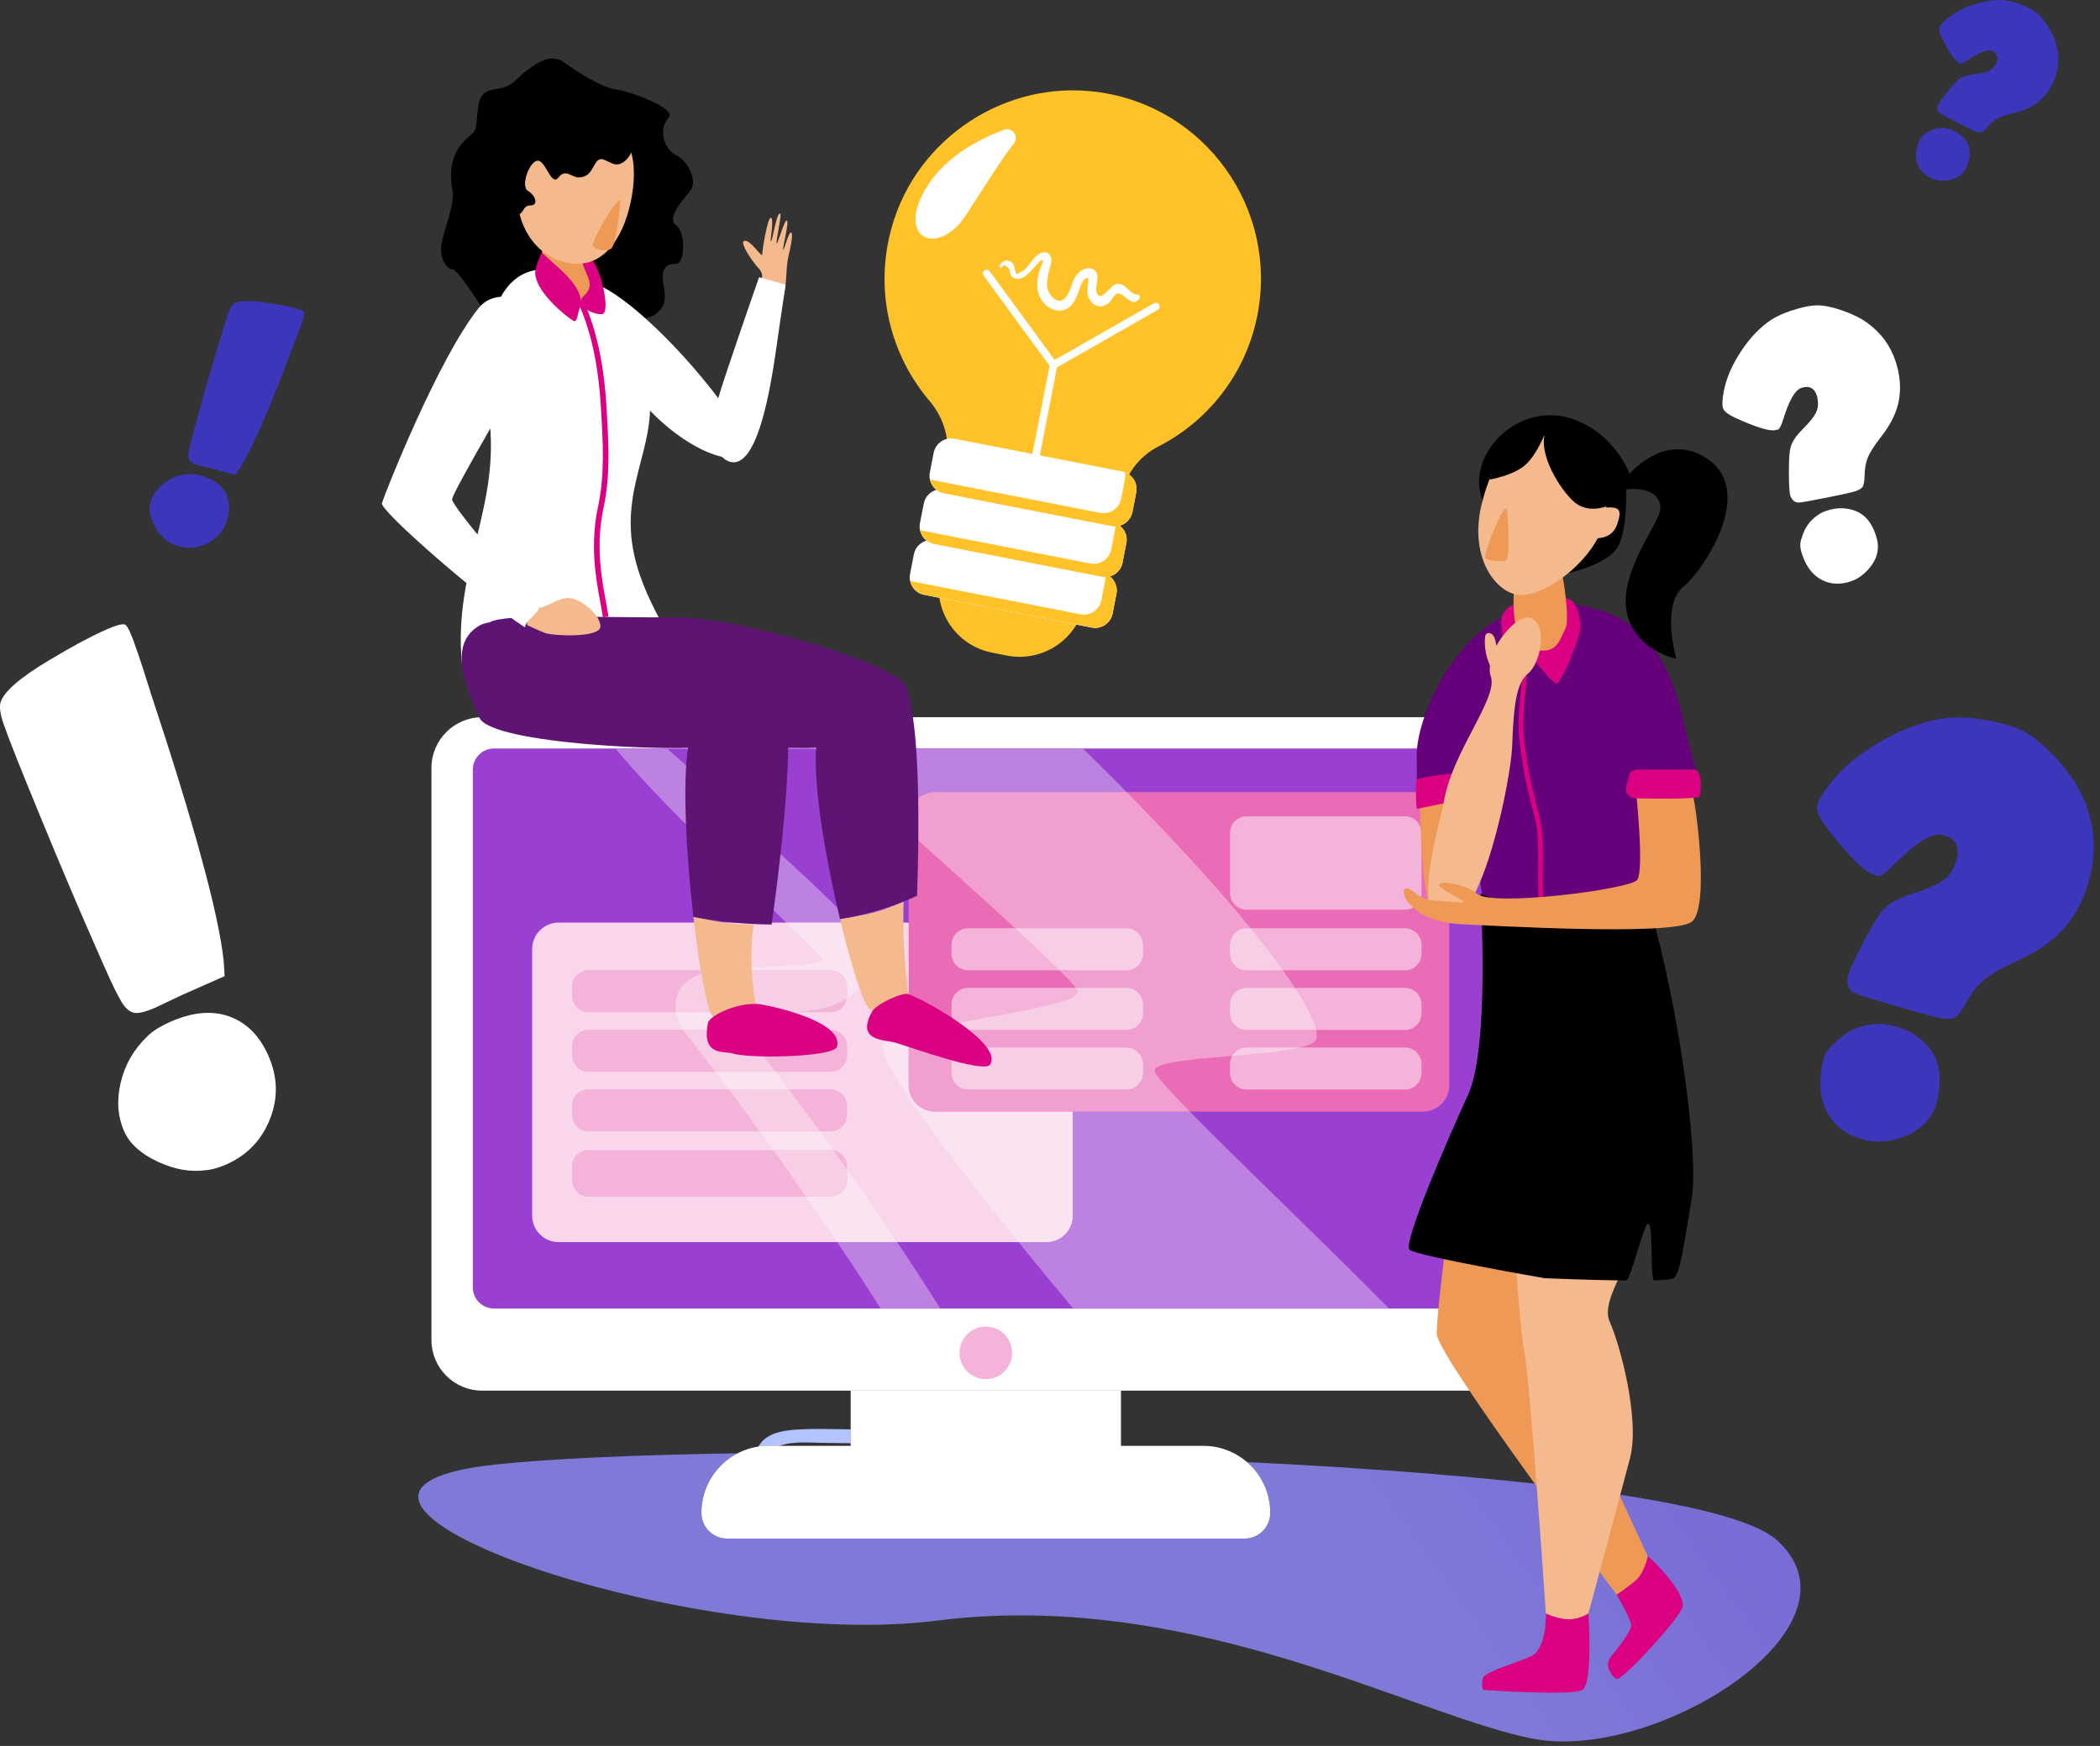 <svg width="95" height="79" viewBox="0 0 95 79" fill="none" xmlns="http://www.w3.org/2000/svg">
<rect x="0" y="0" width="95" height="79" fill="#333333" stroke="none"/>
<path d="M70.723 78.797C70.21 78.797 69.716 78.751 69.25 78.655C64.283 77.621 55.994 73.091 46.197 73.091C44.948 73.091 43.676 73.165 42.382 73.329C41.352 73.459 40.251 73.519 39.109 73.519C27.57 73.519 11.858 67.404 22.403 66.268C24.872 66.002 28.756 65.828 33.37 65.758C32.397 66.261 31.732 67.278 31.732 68.451C31.732 69.095 32.253 69.617 32.896 69.617H56.298C56.941 69.617 57.463 69.095 57.463 68.451C57.463 67.534 57.055 66.711 56.411 66.155C67.997 66.719 78.326 67.854 80.37 69.676C84.369 73.242 76.393 78.796 70.723 78.797" fill="url(#paint0_linear)"/>
<path d="M21.808 62.922H67.386C68.651 62.922 69.677 61.896 69.677 60.629V34.748C69.677 33.48 68.651 32.453 67.386 32.453H21.808C20.543 32.453 19.518 33.48 19.518 34.748V60.629C19.518 61.896 20.543 62.922 21.808 62.922Z" fill="white"/>
<path d="M22.349 59.209H66.845C67.375 59.209 67.805 58.779 67.805 58.247V34.828C67.805 34.297 67.375 33.867 66.845 33.867H22.349C21.819 33.867 21.389 34.297 21.389 34.828V58.247C21.389 58.779 21.819 59.209 22.349 59.209Z" fill="#993FD1"/>
<path d="M45.786 61.215C45.786 61.873 45.254 62.405 44.597 62.405C43.941 62.405 43.408 61.873 43.408 61.215C43.408 60.558 43.941 60.024 44.597 60.024C45.254 60.024 45.786 60.558 45.786 61.215Z" fill="#F4B3D9"/>
<path d="M25.269 56.202H47.334C47.995 56.202 48.529 55.666 48.529 55.005V42.941C48.529 42.281 47.995 41.745 47.334 41.745H25.269C24.609 41.745 24.074 42.281 24.074 42.941V55.005C24.074 55.666 24.609 56.202 25.269 56.202" fill="#F9D6EB"/>
<path d="M37.574 52.036H26.625C26.213 52.036 25.878 52.371 25.878 52.784V53.399C25.878 53.813 26.213 54.148 26.625 54.148H37.574C37.987 54.148 38.322 53.813 38.322 53.399V52.784C38.322 52.371 37.987 52.036 37.574 52.036Z" fill="#F4B3D9"/>
<path d="M37.574 49.292H26.625C26.213 49.292 25.878 49.627 25.878 50.04V50.446C25.878 50.859 26.213 51.194 26.625 51.194H37.574C37.987 51.194 38.322 50.859 38.322 50.446V50.04C38.322 49.627 37.987 49.292 37.574 49.292Z" fill="#F4B3D9"/>
<path d="M37.574 46.595H26.625C26.213 46.595 25.878 46.929 25.878 47.343V47.749C25.878 48.162 26.213 48.498 26.625 48.498H37.574C37.987 48.498 38.322 48.162 38.322 47.749V47.343C38.322 46.929 37.987 46.595 37.574 46.595Z" fill="#F4B3D9"/>
<path d="M37.574 43.898H26.625C26.213 43.898 25.878 44.233 25.878 44.646V45.052C25.878 45.465 26.213 45.8 26.625 45.8H37.574C37.987 45.8 38.322 45.465 38.322 45.052V44.646C38.322 44.233 37.987 43.898 37.574 43.898Z" fill="#F4B3D9"/>
<path d="M42.302 50.298H64.367C65.027 50.298 65.562 49.762 65.562 49.102V37.038C65.562 36.377 65.027 35.842 64.367 35.842H42.302C41.641 35.842 41.107 36.377 41.107 37.038V49.102C41.107 49.762 41.641 50.298 42.302 50.298" fill="#EA6BB6"/>
<path d="M56.392 41.161H63.559C63.972 41.161 64.306 40.827 64.306 40.413V37.687C64.306 37.273 63.972 36.938 63.559 36.938H56.392C55.979 36.938 55.645 37.273 55.645 37.687V40.413C55.645 40.827 55.979 41.161 56.392 41.161Z" fill="#F4B3D9"/>
<path d="M56.392 43.906H63.559C63.972 43.906 64.306 43.571 64.306 43.158V42.751C64.306 42.338 63.972 42.003 63.559 42.003H56.392C55.979 42.003 55.645 42.338 55.645 42.751V43.158C55.645 43.571 55.979 43.906 56.392 43.906Z" fill="#F4B3D9"/>
<path d="M56.392 46.603H63.559C63.972 46.603 64.306 46.268 64.306 45.855V45.448C64.306 45.035 63.972 44.7 63.559 44.7H56.392C55.979 44.7 55.645 45.035 55.645 45.448V45.855C55.645 46.268 55.979 46.603 56.392 46.603Z" fill="#F4B3D9"/>
<path d="M56.392 49.3H63.559C63.972 49.3 64.306 48.965 64.306 48.552V48.145C64.306 47.732 63.972 47.397 63.559 47.397H56.392C55.979 47.397 55.645 47.732 55.645 48.145V48.552C55.645 48.965 55.979 49.3 56.392 49.3Z" fill="#F4B3D9"/>
<path d="M43.793 43.906H50.96C51.373 43.906 51.708 43.571 51.708 43.158V42.751C51.708 42.338 51.373 42.003 50.96 42.003H43.793C43.381 42.003 43.046 42.338 43.046 42.751V43.158C43.046 43.571 43.381 43.906 43.793 43.906Z" fill="#F4B3D9"/>
<path d="M43.793 46.603H50.96C51.373 46.603 51.708 46.268 51.708 45.855V45.448C51.708 45.035 51.373 44.7 50.96 44.7H43.793C43.381 44.7 43.046 45.035 43.046 45.448V45.855C43.046 46.268 43.381 46.603 43.793 46.603Z" fill="#F4B3D9"/>
<path d="M43.793 49.3H50.96C51.373 49.3 51.708 48.965 51.708 48.552V48.145C51.708 47.732 51.373 47.397 50.96 47.397H43.793C43.381 47.397 43.046 47.732 43.046 48.145V48.552C43.046 48.965 43.381 49.3 43.793 49.3Z" fill="#F4B3D9"/>
<path d="M38.483 66.32H50.711V62.922H38.483V66.32Z" fill="white"/>
<path d="M32.896 69.617H56.298C56.941 69.617 57.463 69.095 57.463 68.451C57.463 66.778 56.108 65.421 54.436 65.421H34.758C33.087 65.421 31.732 66.778 31.732 68.451C31.732 69.095 32.253 69.617 32.896 69.617Z" fill="white"/>
<path d="M42.54 59.209H39.839C39.343 58.424 38.842 57.643 38.325 56.871C38.175 56.648 38.025 56.425 37.875 56.202H40.579C41.245 57.194 41.902 58.196 42.54 59.209ZM38.527 41.745H35.568C35.12 41.308 34.672 40.872 34.226 40.433C32.077 38.319 29.795 36.194 27.834 33.867H30.175C31.814 35.295 33.367 36.843 34.944 38.306C36.129 39.405 37.358 40.505 38.467 41.681C38.487 41.702 38.507 41.723 38.527 41.745" fill="#BD82E1"/>
<path d="M40.579 56.202H37.875C37.411 55.514 36.943 54.829 36.47 54.148H37.575C37.987 54.148 38.322 53.813 38.322 53.4V52.917C38.678 53.42 39.03 53.927 39.38 54.436C39.781 55.021 40.182 55.609 40.579 56.202ZM37.704 52.047C37.662 52.04 37.619 52.036 37.575 52.036H34.981C34.779 51.755 34.577 51.474 34.373 51.194H37.088C37.294 51.478 37.499 51.762 37.704 52.047ZM35.681 49.292H32.967C32.906 49.21 32.844 49.128 32.783 49.047C32.644 48.864 32.505 48.68 32.365 48.498H35.081C35.282 48.761 35.482 49.026 35.681 49.292V49.292ZM33.621 46.595H30.907C30.746 46.35 30.619 46.092 30.574 45.8H35.856C35.636 45.814 35.42 45.825 35.21 45.837C34.643 45.871 33.938 46.013 33.32 46.013C33.288 46.013 33.257 46.012 33.226 46.012C33.369 46.204 33.505 46.425 33.621 46.595V46.595ZM38.312 45.175C38.318 45.135 38.322 45.094 38.322 45.052V44.646C38.322 44.233 37.987 43.898 37.575 43.898H32.428C32.786 43.846 33.15 43.827 33.471 43.81C34.261 43.77 35.052 43.731 35.842 43.689C36.126 43.673 37.048 43.691 37.22 43.393C37.217 43.399 37.212 43.402 37.207 43.402C37.171 43.402 37.096 43.259 37.001 43.149C36.736 42.843 36.413 42.57 36.124 42.288C35.939 42.107 35.753 41.926 35.568 41.745H38.527C39.335 42.645 39.65 43.918 38.696 44.863C38.576 44.982 38.447 45.086 38.312 45.175" fill="#FBE4F2"/>
<path d="M37.574 54.148H36.47C35.979 53.44 35.483 52.736 34.981 52.036H37.574C37.619 52.036 37.662 52.04 37.704 52.047C37.91 52.336 38.117 52.626 38.322 52.916V53.399C38.322 53.813 37.987 54.148 37.574 54.148" fill="#F8CEE6"/>
<path d="M37.088 51.194H34.373C33.91 50.557 33.441 49.922 32.967 49.292H35.681C36.154 49.923 36.624 50.557 37.088 51.194Z" fill="#F8CEE6"/>
<path d="M35.08 48.498H32.365C32.052 48.087 31.737 47.678 31.419 47.272C31.243 47.047 31.059 46.827 30.907 46.595H33.621C33.656 46.647 33.689 46.694 33.721 46.734C34.178 47.319 34.631 47.907 35.08 48.498Z" fill="#F8CEE6"/>
<path d="M35.856 45.8H30.574C30.555 45.678 30.55 45.55 30.563 45.414C30.664 44.368 31.531 44.028 32.428 43.898H37.575C37.987 43.898 38.322 44.233 38.322 44.646V45.052C38.322 45.094 38.318 45.135 38.312 45.175C37.605 45.644 36.71 45.747 35.856 45.8" fill="#F8CEE6"/>
<path d="M62.839 59.209H48.55C47.731 58.228 46.893 57.21 46.077 56.202H47.334C47.995 56.202 48.529 55.666 48.529 55.005V50.298H53.826C55.917 52.436 59.688 56.023 62.839 59.209V59.209ZM41.107 37.641C39.644 36.33 38.177 35.015 36.913 33.867H48.992L49.037 33.915C49.719 34.584 50.363 35.225 50.97 35.842H42.302C41.641 35.842 41.107 36.377 41.107 37.038V37.641Z" fill="#BD82E1"/>
<path d="M47.334 56.202H46.077C42.55 51.843 39.43 47.645 40.002 47.216C40.207 47.062 40.599 46.916 41.106 46.776V49.102C41.106 49.762 41.641 50.298 42.302 50.298H48.529V55.005C48.529 55.666 47.995 56.202 47.334 56.202" fill="#FBE4F2"/>
<path d="M53.826 50.298H42.302C41.641 50.298 41.107 49.762 41.107 49.102V46.776C41.688 46.615 42.42 46.461 43.202 46.312C43.338 46.489 43.553 46.603 43.793 46.603H50.96C51.373 46.603 51.708 46.268 51.708 45.855V45.448C51.708 45.035 51.373 44.7 50.96 44.7H48.668C48.545 44.532 48.292 44.26 47.937 43.906H50.96C51.373 43.906 51.708 43.571 51.708 43.158V42.751C51.708 42.338 51.373 42.003 50.96 42.003H45.93C44.559 40.739 42.836 39.192 41.107 37.641V37.038C41.107 36.377 41.641 35.842 42.302 35.842H50.97C53.396 38.305 55.236 40.355 56.578 42.003H56.392C55.979 42.003 55.645 42.338 55.645 42.751V43.158C55.645 43.571 55.979 43.906 56.392 43.906H58.039C58.241 44.189 58.421 44.454 58.582 44.7H56.392C55.979 44.7 55.645 45.035 55.645 45.448V45.855C55.645 46.268 55.979 46.603 56.392 46.603H59.536C59.581 46.799 59.578 46.946 59.531 47.044C59.462 47.19 59.201 47.304 58.815 47.397H56.392C56.114 47.397 55.872 47.549 55.743 47.774C54.016 47.92 52.331 48.058 52.23 48.421C52.19 48.564 52.81 49.26 53.826 50.298ZM43.793 47.397C43.381 47.397 43.046 47.732 43.046 48.145V48.552C43.046 48.965 43.381 49.3 43.793 49.3H50.96C51.373 49.3 51.708 48.965 51.708 48.552V48.145C51.708 47.732 51.373 47.397 50.96 47.397H43.793Z" fill="#F19FCF"/>
<path d="M58.039 43.906H56.392C55.979 43.906 55.645 43.571 55.645 43.158V42.751C55.645 42.338 55.979 42.003 56.392 42.003H56.578C57.154 42.711 57.639 43.345 58.039 43.906" fill="#F8CEE6"/>
<path d="M59.536 46.603H56.392C55.979 46.603 55.645 46.268 55.645 45.855V45.448C55.645 45.035 55.979 44.7 56.392 44.7H58.582C59.137 45.556 59.443 46.189 59.536 46.603" fill="#F8CEE6"/>
<path d="M55.743 47.774C55.872 47.549 56.114 47.397 56.392 47.397H58.815C58.083 47.574 56.903 47.676 55.743 47.774Z" fill="#F8CEE6"/>
<path d="M50.961 43.906H47.937C47.442 43.412 46.749 42.758 45.93 42.003H50.961C51.373 42.003 51.708 42.338 51.708 42.751V43.158C51.708 43.571 51.373 43.906 50.961 43.906" fill="#F8CEE6"/>
<path d="M50.96 46.603H43.793C43.553 46.603 43.338 46.489 43.202 46.312C45.764 45.821 48.843 45.374 48.753 44.851C48.747 44.819 48.718 44.768 48.668 44.7H50.96C51.373 44.7 51.708 45.035 51.708 45.448V45.855C51.708 46.268 51.373 46.603 50.96 46.603" fill="#F8CEE6"/>
<path d="M50.96 49.3H43.793C43.381 49.3 43.046 48.965 43.046 48.552V48.145C43.046 47.732 43.381 47.397 43.793 47.397H50.96C51.373 47.397 51.708 47.732 51.708 48.145V48.552C51.708 48.965 51.373 49.3 50.96 49.3Z" fill="#F8CEE6"/>
<path d="M68.397 45.238C66.435 45.938 64.91 59.718 64.999 60.383C65.163 61.601 73.534 72.688 73.534 72.688L74.843 71.068L69.919 60.414C69.919 60.414 73.923 50.251 74.107 48.593C74.291 46.934 74.188 43.174 68.397 45.238" fill="#EE9956"/>
<path d="M74.291 44.514C76.721 45.951 75.579 51.975 74.752 54.462C73.923 56.949 72.359 58.791 72.82 59.805C73.28 60.818 74.2 64.227 73.739 65.977C73.28 67.727 71.716 73.53 71.716 73.53H69.968C69.968 73.53 69.231 62.569 68.955 61.187C68.68 59.805 67.851 49.212 68.955 46.264C69.418 45.029 72.267 43.316 74.291 44.514Z" fill="#F4BA8E"/>
<path d="M72.017 27.534C74.743 28.145 76.065 30.768 74.861 34.084C73.497 37.843 74.79 45.232 74.79 45.232C74.79 45.232 72.311 46.059 70.797 45.989C69.284 45.921 67.503 44.879 67.503 44.879C67.503 44.879 66.886 37.07 65.852 34.453C64.819 31.835 66.169 26.226 72.017 27.534" fill="#66007A"/>
<path d="M66.975 40.431C68.661 41.263 72.485 40.947 74.329 40.039C75.805 44.567 76.892 52.046 76.525 54.257C76.157 56.468 76.006 57.589 75.717 57.835C75.652 57.89 75.32 57.92 74.843 57.935C74.624 57.941 74.819 55.361 74.551 55.361C74.377 55.361 73.752 57.943 73.565 57.941C71.898 57.924 69.876 57.835 69.876 57.835C69.876 57.835 64.082 56.831 63.765 56.545C63.448 56.258 65.552 51.398 66.404 49.56C67.417 47.378 66.975 40.431 66.975 40.431" fill="black"/>
<path d="M68.274 27.768C65.577 28.926 64.076 32.61 64.091 34.176C64.105 35.742 64.091 35.281 64.091 35.281L66.865 34.821L68.274 27.768" fill="#66007A"/>
<path d="M70.422 27.34C73.555 27.34 75.308 29.095 76.039 32.166C76.446 33.871 76.709 34.821 76.709 34.821H73.121L70.422 27.34Z" fill="#66007A"/>
<path d="M70.833 27.064C71.286 27.1 71.439 27.74 71.501 28.264C71.562 28.787 70.6 30.937 70.422 30.937C70.244 30.937 69.354 29.801 69.354 29.801L68.274 31.08C68.274 31.08 67.839 28.223 67.922 27.937C68.004 27.652 68.448 26.876 70.833 27.064" fill="#DB0081"/>
<path d="M69.252 29.341C70.425 29.72 70.544 28.969 70.818 28.438C71.092 27.907 70.505 24.55 70.165 24.346C69.824 24.141 68.925 24.632 68.761 24.919C68.598 25.206 67.985 28.931 69.252 29.341Z" fill="#EE9956"/>
<path d="M64.263 35.782C64.182 37.078 64.386 40.64 64.713 40.968C65.04 41.294 66.334 36.137 66.334 36.137L64.263 35.782Z" fill="#EE9956"/>
<path d="M69.605 40.614C69.573 40.243 69.578 39.782 69.584 39.295C69.592 38.498 69.601 37.673 69.457 37.107L69.372 36.768C69.045 35.473 68.896 34.881 68.725 33.406C68.647 32.727 68.764 31.544 68.817 31.068C68.843 30.84 68.844 30.663 68.846 30.506C68.849 30.09 68.852 29.839 69.291 29.37L69.448 29.518C69.067 29.926 69.065 30.12 69.062 30.507C69.061 30.662 69.059 30.853 69.032 31.092C68.979 31.562 68.865 32.723 68.94 33.381C69.109 34.842 69.257 35.429 69.582 36.715L69.668 37.053C69.817 37.647 69.808 38.485 69.799 39.297C69.794 39.779 69.79 40.235 69.82 40.595L69.605 40.614" fill="#DB0081"/>
<path d="M66.029 34.96L66.334 36.137L64.091 36.602C64.074 36.556 64.015 35.405 64.091 35.281C64.166 35.159 66.029 34.96 66.029 34.96" fill="#DB0081"/>
<path d="M65.332 36.198C65.729 33.975 67.785 31.568 67.441 30.608C67.389 30.466 67.381 30.297 67.405 30.116C67.218 29.704 67.14 29.263 67.183 28.805C67.193 28.702 67.279 28.617 67.388 28.648C67.638 28.718 67.646 28.997 67.695 29.217C68.134 28.437 68.907 27.715 69.339 28.001C70.028 28.457 69.649 30.049 69.132 30.471C68.615 30.893 68.475 31.808 68.408 33.762C68.361 35.163 67.088 41.752 65.42 41.705C63.753 41.658 65.133 37.316 65.332 36.198" fill="#F4BA8E"/>
<path d="M76.564 35.889C76.737 36.484 77.332 41.008 76.55 41.694C75.768 42.38 67.301 41.865 66.243 41.827C63.88 41.745 63.323 40.421 63.553 40.231C63.783 40.039 64.131 40.693 64.812 40.741C65.324 40.779 65.853 40.824 66.101 40.841C66.681 40.882 65.092 40.278 65.112 40.039C65.133 39.8 66.38 40.039 66.802 40.431C67.468 41.05 73.715 40.239 74.056 39.819C74.399 39.397 74.006 35.782 74.006 35.782L76.564 35.889" fill="#EE9956"/>
<path d="M67.098 22.73C66.202 20.618 68.669 18.112 71.126 18.953C73.08 19.623 73.717 21.445 73.717 21.445C73.717 21.445 75.122 19.757 76.83 20.533C79.687 21.833 77.162 25.708 76.145 26.556C75.129 27.404 75.834 29.808 75.834 29.808C75.834 29.808 73.885 29.421 73.578 27.62C73.271 25.818 75.108 23.623 75.112 23.009C75.118 21.93 73.561 22.143 73.561 22.143C73.561 22.143 73.637 23.996 73.174 24.768C72.711 25.539 70.947 25.933 70.947 25.933L67.098 22.73" fill="black"/>
<path d="M73.692 35.108C73.736 34.939 73.887 34.822 74.061 34.822C74.72 34.824 76.278 34.829 76.62 34.821C77.057 34.811 76.944 35.875 76.888 36.039C76.846 36.161 74.943 36.142 73.98 36.124C73.7 36.119 73.5 35.854 73.569 35.582L73.692 35.108Z" fill="#DB0081"/>
<path d="M68.508 26.882C67.515 26.612 66.503 25.079 67.012 22.884C67.521 20.689 68.608 19.287 70.418 19.821C72.229 20.355 72.781 21.31 72.652 23.184C72.524 25.058 69.818 27.237 68.508 26.882" fill="#F4BA8E"/>
<path d="M72.57 22.969C73.274 22.922 73.392 23.034 73.153 23.736C72.914 24.438 72.14 24.352 72.14 24.352L72.57 22.969Z" fill="#F4BA8E"/>
<path d="M69.911 19.562C69.559 20.517 70.575 22.161 71.219 22.717C71.863 23.273 72.732 22.889 72.732 22.889L73.059 21.912L72.144 20.168L70.585 19.204L69.911 19.562" fill="black"/>
<path d="M69.911 19.562C69.911 19.562 69.551 20.547 69.005 21.034C68.46 21.523 67.376 21.702 67.376 21.702C67.376 21.702 68.07 19.795 68.766 19.57C69.462 19.346 69.911 19.562 69.911 19.562" fill="black"/>
<path d="M68.153 23.028C68.227 23.144 68.319 25.286 68.136 25.352C67.953 25.418 67.316 25.391 67.202 25.246C67.087 25.101 67.999 22.786 68.153 23.028Z" fill="#EE9956"/>
<path d="M71.858 73.003C71.858 73.003 71.46 73.269 70.969 73.269C70.479 73.269 69.932 73.003 69.932 73.003C69.932 73.003 69.988 74.621 69.252 74.947C68.516 75.275 67.166 75.643 67.085 75.93C67.003 76.216 67.085 76.463 67.085 76.463C67.085 76.463 71.092 76.749 71.582 76.463C72.073 76.175 71.858 73.003 71.858 73.003" fill="#DB0081"/>
<path d="M74.542 70.415C75.001 70.774 76.244 72.146 76.121 72.688C75.999 73.228 73.382 76.053 73.136 75.971C73.019 75.932 72.903 75.763 72.812 75.596C72.702 75.393 72.725 75.144 72.873 74.966C73.215 74.551 73.82 73.777 73.79 73.53C73.75 73.187 73.134 72.155 73.134 72.155C73.134 72.155 73.504 71.918 73.954 71.55C74.404 71.181 74.542 70.415 74.542 70.415Z" fill="#DB0081"/>
<path d="M27.922 4.057C28.344 4.102 30.679 4.889 30.24 5.339C29.801 5.79 29.991 6.728 30.581 7.017C31.171 7.306 31.563 8.241 31.223 8.64C30.883 9.038 30.136 9.899 30.581 10.191C31.027 10.482 31.001 11.953 30.581 11.94C30.162 11.926 29.873 12.122 30.017 12.891C30.162 13.659 30.049 13.892 29.636 14.236C29.222 14.58 25.036 15.007 24.715 14.236C24.396 13.466 22.109 14.465 21.917 14.118C21.725 13.771 20.659 12.149 20.471 12.182C20.283 12.215 19.865 11.765 19.966 11.087C20.067 10.41 20.587 9.252 20.471 8.64C20.355 8.028 20.332 7.161 20.884 6.512C21.437 5.862 21.509 6.189 21.581 5.339C21.653 4.49 21.671 4.143 22.455 4.028C23.239 3.913 23.334 3.552 23.827 3.191C24.321 2.829 24.929 2.397 25.526 2.829C26.123 3.263 27.26 3.987 27.922 4.057" fill="black"/>
<path d="M26.305 12.722C28.346 12.531 34.521 19.842 33.686 20.539C32.852 21.236 30.217 19.833 28.677 17.701C27.136 15.571 26.305 12.722 26.305 12.722Z" fill="white"/>
<path d="M24.539 12.187C21.684 12.317 21.887 17.016 22.122 18.821C22.662 22.972 20.499 25.679 20.893 29.992C20.971 30.846 29.733 30.301 30.339 29.435C30.674 28.956 28.709 26.832 28.543 24.061C28.408 21.818 29.456 20.249 29.413 18.207C29.374 16.369 28.348 12.014 24.539 12.187" fill="white"/>
<path d="M22.15 28.159C20.649 29.043 26.877 31.255 27.396 32.468C27.916 33.681 36.399 34.028 37.957 33.768C39.515 33.508 41.766 33.069 40.986 31.079C40.575 30.026 33.394 27.926 30.581 27.935C26.723 27.947 22.844 27.75 22.15 28.159" fill="#5E1473"/>
<path d="M21.683 28.308C20.182 29.192 21.164 31.255 21.683 32.468C22.202 33.681 30.685 34.028 32.244 33.768C33.802 33.508 36.052 33.069 35.273 31.079C34.494 29.088 23.155 27.442 21.683 28.308" fill="#5E1473"/>
<path d="M31.141 33.717C31.657 30.552 34.936 30.232 35.392 31.234C36.003 32.578 35.45 37.983 34.909 41.832C33.726 41.823 32.536 41.706 31.367 41.491C31.05 38.736 30.862 35.432 31.141 33.717" fill="#5E1473"/>
<path d="M34.093 41.832C33.785 44.021 34.298 45.708 34.215 45.856C33.985 46.261 32.789 46.508 32.247 45.997C31.998 45.763 31.636 43.825 31.367 41.491C32.536 41.706 32.91 41.823 34.093 41.832Z" fill="#F4BA8E"/>
<path d="M41.135 45.7C40.945 46.127 39.907 46.086 39.318 45.629C39.056 45.425 38.509 43.71 38.002 41.589C39.214 41.38 39.781 41.289 40.879 40.788C40.786 43.507 41.215 45.521 41.135 45.7Z" fill="#F4BA8E"/>
<path d="M36.919 33.912C37.131 30.711 40.364 30.08 40.913 31.033C41.583 32.197 41.615 36.79 41.486 40.533C40.387 41.033 39.214 41.38 38.002 41.589C37.371 38.951 36.801 35.686 36.919 33.912Z" fill="#5E1473"/>
<path d="M32.027 46.291C31.725 47.821 32.765 47.54 33.153 47.667C33.898 47.911 37.727 47.835 37.862 47.363C38.164 46.301 35.368 45.612 34.444 45.45C33.521 45.288 32.1 45.92 32.027 46.291Z" fill="#DB0081"/>
<path d="M24.006 27.271C24.078 27.334 24.131 27.381 24.157 27.406C24.468 27.707 24.973 27.159 25.596 27.063C26.218 26.967 27.218 27.882 27.159 28.369C27.1 28.856 25.113 28.78 24.682 28.65C24.604 28.626 24.296 28.492 23.849 28.288C23.81 27.974 23.967 27.619 24.006 27.271" fill="#F4BA8E"/>
<path d="M17.277 22.767C17.403 22.353 19.809 16.236 21.66 13.93C22.555 12.814 24.87 13.579 24.055 15.953C23.802 16.691 20.459 22.239 20.453 22.597C20.447 22.924 23.695 26.687 24.392 27.485C24.306 27.824 23.757 28.072 23.753 28.389C21.87 27.192 17.173 23.107 17.277 22.767" fill="white"/>
<path d="M39.454 45.765C38.698 47.128 40.011 47.029 40.511 47.179C41.262 47.404 44.516 48.578 44.788 48.171C45.402 47.255 41.976 45.305 41.095 44.982C40.826 44.883 39.638 45.435 39.454 45.765Z" fill="#DB0081"/>
<path d="M24.331 12.534C24.285 13.272 25.334 13.834 25.723 13.769C26.113 13.704 26.649 13.537 26.683 13.154C26.723 12.687 26.892 9.869 26.308 9.414C25.723 8.958 24.465 10.412 24.331 12.534" fill="#EE9956"/>
<path d="M35.437 13.491C35.626 12.639 35.533 12.183 35.673 11.573C35.719 11.371 35.905 10.592 35.793 10.521C35.68 10.451 35.472 11.358 35.429 11.289C35.391 11.226 35.71 10.032 35.598 9.978C35.486 9.924 35.179 11.058 35.139 11.014C35.076 10.946 35.393 9.675 35.288 9.659C35.116 9.631 34.947 10.944 34.872 10.919C34.822 10.903 35.03 9.914 34.878 9.854C34.725 9.795 34.478 11.352 34.48 11.524C34.482 11.696 33.872 10.724 33.637 10.92C33.514 11.024 33.943 11.729 34.349 12.178C34.665 12.526 34.32 12.906 34.113 13.445C33.989 13.767 35.393 13.727 35.393 13.727L35.437 13.491" fill="#F4BA8E"/>
<path d="M26.258 11.673C26.318 11.864 26.474 12.238 26.592 12.521C26.933 13.334 26.111 13.359 26.305 13.728C26.483 14.069 26.838 14.186 27.19 14.221C27.71 14.273 27.115 11.953 26.765 11.753C26.292 11.482 26.258 11.673 26.258 11.673" fill="#DB0081"/>
<path d="M35.219 15.052C35.44 13.521 35.538 12.881 35.538 12.881L34.339 12.544C34.339 12.544 32.732 17.14 32.452 18.149C32.173 19.157 32.167 20.617 33.01 20.891C34.428 21.308 34.997 16.582 35.219 15.052Z" fill="white"/>
<path d="M23.482 8.047C23.107 9.84 24.07 11.56 25.635 11.889C27.2 12.218 28.163 10.902 28.539 9.109C28.915 7.315 28.561 5.723 26.996 5.394C25.432 5.065 23.858 6.253 23.482 8.047Z" fill="#F4BA8E"/>
<path d="M28.068 9.068C27.795 9.015 26.792 10.915 26.811 11.094C26.829 11.272 27.381 11.426 27.64 11.256C27.899 11.086 28.068 9.068 28.068 9.068Z" fill="#EE9956"/>
<path d="M28.677 6.512C28.598 7.078 28.142 7.559 27.746 7.414C27.349 7.27 27.15 7.017 26.925 7.414C26.701 7.811 26.592 7.991 26.232 8.028C25.871 8.064 25.602 7.595 25.268 8.028C24.934 8.461 24.699 7.272 24.33 7.271C23.96 7.27 23.528 8.422 23.888 8.64C24.249 8.858 24.357 9.297 23.996 9.294C23.636 9.291 23.707 9.688 23.401 9.724C23.095 9.76 22.455 9.33 22.455 9.33V7.956L23.167 6.512L24.33 5.032L25.274 4.563L26.039 4.31L28.576 4.995L28.827 6.512H28.677" fill="black"/>
<path d="M27.274 27.93C27.245 27.73 27.203 27.504 27.158 27.257C26.956 26.162 26.679 24.662 27.058 22.908C27.367 21.477 27.276 19.965 27.187 18.502L27.176 18.325C27.1 17.043 26.859 15.196 26.143 13.681L26.373 13.573C27.106 15.123 27.353 17.005 27.43 18.31L27.441 18.486C27.53 19.967 27.623 21.496 27.306 22.962C26.939 24.666 27.21 26.137 27.408 27.21C27.454 27.462 27.496 27.692 27.526 27.896L27.274 27.93" fill="#DB0081"/>
<path d="M24.513 11.423C25.018 11.966 26.556 12.973 26.226 13.932C26.113 14.259 26.114 14.626 25.925 14.507C25.409 14.182 24.033 12.976 24.231 12.182C24.334 11.768 24.513 11.423 24.513 11.423Z" fill="#DB0081"/>
<path d="M34.311 65.453C34.698 64.744 35.66 64.696 36.389 64.668C36.645 64.659 36.875 64.656 37.094 64.656C37.368 64.656 37.625 64.661 37.891 64.666C38.08 64.67 38.274 64.674 38.483 64.676V65.303C38.026 65.299 37.572 65.291 37.146 65.284C36.895 65.28 36.634 65.266 36.375 65.266C35.996 65.266 35.62 65.295 35.28 65.421H34.758C34.606 65.421 34.457 65.432 34.311 65.453" fill="url(#paint1_linear)"/>
<path d="M38.932 65.305C38.783 65.305 38.633 65.305 38.483 65.303V64.676C38.569 64.677 38.659 64.677 38.751 64.677C39.123 64.677 39.549 64.67 40.073 64.646C40.078 64.646 40.083 64.646 40.088 64.646C40.45 64.646 40.513 65.271 40.172 65.284C39.777 65.3 39.357 65.305 38.932 65.305" fill="white"/>
<path d="M34.48 65.916C34.323 65.916 34.19 65.72 34.265 65.547C34.279 65.515 34.295 65.484 34.311 65.453C34.457 65.432 34.606 65.421 34.758 65.421H35.28C35.047 65.507 34.831 65.639 34.642 65.838C34.59 65.893 34.533 65.916 34.48 65.916" fill="white"/>
<path d="M43.294 65.302C42.637 65.302 41.962 65.288 41.347 65.284C40.798 65.281 40.733 64.646 41.329 64.646C42.183 64.646 42.42 64.681 43.012 64.681C43.306 64.681 43.687 64.672 44.274 64.646C44.279 64.646 44.284 64.646 44.288 64.646C44.651 64.646 44.713 65.271 44.373 65.284C44.028 65.297 43.664 65.302 43.294 65.302" fill="white"/>
<path d="M85.394 46.366C86.15 46.489 86.76 46.818 87.222 47.35C87.683 47.882 87.84 48.605 87.692 49.518C87.63 49.897 87.539 50.179 87.418 50.366C87.186 50.808 86.788 51.15 86.224 51.39C85.66 51.629 85.111 51.706 84.577 51.619C83.798 51.492 83.209 51.145 82.81 50.577C82.411 50.01 82.269 49.3 82.384 48.45L82.422 48.216C82.491 47.793 82.656 47.477 82.918 47.267C83.416 46.731 84.002 46.426 84.677 46.353C84.888 46.319 85.127 46.323 85.394 46.366ZM89.688 32.556C90.511 32.69 91.138 32.872 91.57 33.102C92 33.332 92.478 33.73 93.003 34.295C93.509 34.835 93.882 35.353 94.122 35.849C94.656 36.919 94.829 38.033 94.642 39.192C94.483 40.172 94.134 41.018 93.596 41.731C93.058 42.445 92.26 43.035 91.202 43.503C90.511 43.825 90.019 44.111 89.727 44.361C89.435 44.611 89.175 44.946 88.948 45.367C88.752 45.723 88.591 45.943 88.464 46.025C88.336 46.107 88.117 46.123 87.805 46.072C87.56 46.033 86.909 45.858 85.852 45.549C84.794 45.24 84.169 45.047 83.976 44.97C83.783 44.893 83.664 44.782 83.619 44.637C83.574 44.493 83.562 44.354 83.584 44.22C83.617 44.02 83.849 43.497 84.283 42.654C84.716 41.809 85.053 41.281 85.294 41.068C85.563 40.815 86.01 40.59 86.636 40.395C87.213 40.214 87.638 40.026 87.909 39.83C88.181 39.634 88.367 39.361 88.47 39.012L88.525 38.884L88.541 38.783C88.635 38.204 88.393 37.867 87.814 37.773C87.347 37.698 86.621 38.162 85.636 39.169C85.307 39.504 85.077 39.66 84.943 39.639L84.848 39.589L84.748 39.573C84.336 39.437 83.638 38.741 82.655 37.484C82.315 37.04 82.164 36.707 82.2 36.483C82.236 36.262 82.427 35.926 82.774 35.479C83.352 34.728 84.156 34.064 85.186 33.487C86.216 32.912 87.207 32.576 88.159 32.479C88.622 32.44 89.132 32.466 89.688 32.556" fill="#3C36BA"/>
<path d="M82.64 23.107C83.102 22.954 83.541 22.96 83.957 23.125C84.374 23.29 84.674 23.651 84.857 24.209C84.934 24.442 84.965 24.627 84.951 24.768C84.95 25.085 84.825 25.394 84.577 25.695C84.33 25.995 84.042 26.2 83.716 26.308C83.24 26.465 82.806 26.442 82.415 26.239C82.024 26.036 81.736 25.678 81.552 25.165L81.505 25.021C81.42 24.763 81.421 24.537 81.507 24.341C81.631 23.892 81.872 23.549 82.231 23.31C82.34 23.228 82.476 23.16 82.64 23.107V23.107ZM81.018 14.061C81.521 13.894 81.928 13.814 82.239 13.816C82.548 13.82 82.934 13.904 83.396 14.069C83.839 14.225 84.2 14.407 84.481 14.616C85.096 15.063 85.519 15.64 85.753 16.348C85.95 16.948 86.002 17.527 85.907 18.087C85.812 18.647 85.535 19.214 85.076 19.789C84.78 20.173 84.587 20.479 84.495 20.705C84.404 20.931 84.356 21.197 84.35 21.5C84.345 21.759 84.318 21.93 84.27 22.014C84.222 22.097 84.103 22.171 83.913 22.233C83.763 22.283 83.345 22.375 82.658 22.512C81.972 22.648 81.563 22.722 81.431 22.735C81.3 22.749 81.2 22.721 81.133 22.653C81.065 22.584 81.017 22.509 80.99 22.428C80.95 22.305 80.928 21.943 80.926 21.339C80.924 20.736 80.959 20.34 81.032 20.149C81.11 19.927 81.296 19.67 81.591 19.375C81.865 19.104 82.048 18.874 82.145 18.683C82.24 18.494 82.266 18.285 82.221 18.058L82.215 17.969L82.194 17.908C82.078 17.554 81.842 17.435 81.489 17.552C81.203 17.646 80.93 18.122 80.669 18.978C80.582 19.264 80.498 19.42 80.416 19.446H80.348L80.287 19.467C80.015 19.512 79.417 19.323 78.495 18.903C78.174 18.752 77.991 18.609 77.946 18.473C77.901 18.337 77.911 18.091 77.975 17.738C78.082 17.144 78.341 16.534 78.753 15.907C79.165 15.281 79.625 14.8 80.133 14.466C80.383 14.308 80.678 14.173 81.018 14.061" fill="white"/>
<path d="M88.272 5.865C88.593 5.985 88.832 6.183 88.988 6.458C89.144 6.732 89.149 7.064 89.003 7.451C88.943 7.612 88.878 7.728 88.809 7.799C88.668 7.973 88.463 8.088 88.195 8.143C87.925 8.198 87.678 8.183 87.451 8.099C87.121 7.974 86.892 7.769 86.767 7.485C86.642 7.201 86.642 6.877 86.767 6.514L86.805 6.415C86.872 6.235 86.972 6.111 87.106 6.042C87.372 5.85 87.656 5.769 87.959 5.796C88.054 5.799 88.159 5.822 88.272 5.865V5.865ZM91.373 0.181C91.722 0.312 91.981 0.449 92.15 0.587C92.319 0.726 92.494 0.943 92.675 1.237C92.849 1.519 92.967 1.779 93.029 2.018C93.169 2.535 93.147 3.04 92.963 3.531C92.807 3.948 92.579 4.289 92.28 4.554C91.981 4.819 91.579 5.009 91.074 5.121C90.742 5.2 90.501 5.283 90.351 5.367C90.201 5.451 90.057 5.575 89.92 5.739C89.803 5.879 89.713 5.961 89.65 5.985C89.586 6.01 89.489 5.998 89.356 5.948C89.252 5.91 88.982 5.775 88.545 5.546C88.108 5.317 87.85 5.178 87.773 5.127C87.695 5.076 87.652 5.016 87.645 4.949C87.638 4.882 87.645 4.82 87.666 4.763C87.698 4.678 87.846 4.469 88.111 4.137C88.376 3.805 88.57 3.603 88.695 3.53C88.835 3.443 89.051 3.384 89.343 3.353C89.612 3.325 89.815 3.28 89.951 3.217C90.088 3.155 90.194 3.052 90.27 2.908L90.306 2.857L90.321 2.814C90.413 2.568 90.337 2.399 90.091 2.307C89.892 2.232 89.533 2.372 89.012 2.727C88.838 2.846 88.723 2.894 88.666 2.872L88.629 2.842L88.587 2.826C88.418 2.73 88.172 2.363 87.851 1.724C87.742 1.5 87.704 1.34 87.74 1.245C87.776 1.151 87.889 1.021 88.08 0.855C88.4 0.576 88.812 0.356 89.314 0.194C89.817 0.032 90.282 -0.029 90.708 0.013C90.915 0.036 91.137 0.093 91.373 0.181" fill="#3C36BA"/>
<path d="M7.704 46.236C8.709 45.791 9.601 45.711 10.379 45.994C11.157 46.278 11.745 46.868 12.141 47.766C12.566 48.729 12.589 49.686 12.212 50.637C11.835 51.589 11.176 52.273 10.237 52.688C9.886 52.843 9.573 52.93 9.294 52.949C8.604 53.044 7.88 52.913 7.121 52.556C6.362 52.198 5.863 51.745 5.621 51.198C5.322 50.519 5.269 49.778 5.463 48.973C5.656 48.168 6.055 47.474 6.662 46.893C6.897 46.659 7.245 46.439 7.704 46.236V46.236ZM4.811 28.485C5.204 28.312 5.47 28.233 5.608 28.25C5.684 28.244 5.775 28.36 5.88 28.6C6.074 29.039 6.384 29.948 6.81 31.329C8.774 37.262 9.876 41.299 10.116 43.443L10.162 44.168L8.227 45.024L7.028 45.593C6.613 45.776 6.302 45.855 6.094 45.83C5.887 45.804 5.694 45.648 5.515 45.36C5.335 45.073 5.077 44.546 4.739 43.781L4.276 42.729C3.552 41.088 2.739 39.172 1.838 36.981C0.936 34.79 0.396 33.434 0.218 32.91C0.037 32.441 -0.031 32.078 0.013 31.824C0.133 31.326 0.887 30.666 2.275 29.842C3.266 29.247 4.111 28.795 4.811 28.485" fill="white"/>
<path d="M9.089 21.52C9.603 21.657 9.963 21.898 10.171 22.242C10.378 22.585 10.42 22.986 10.297 23.445C10.165 23.937 9.884 24.305 9.453 24.549C9.022 24.792 8.567 24.85 8.087 24.721C7.909 24.673 7.764 24.61 7.653 24.533C7.364 24.358 7.131 24.089 6.953 23.724C6.776 23.359 6.725 23.036 6.8 22.756C6.893 22.41 7.098 22.115 7.415 21.87C7.732 21.626 8.093 21.486 8.497 21.45C8.657 21.434 8.854 21.456 9.089 21.52ZM13.38 13.952C13.581 14.005 13.705 14.057 13.752 14.106C13.783 14.126 13.782 14.197 13.748 14.32C13.688 14.544 13.53 14.981 13.271 15.631C12.213 18.463 11.404 20.32 10.845 21.2L10.642 21.487L9.654 21.222L9.03 21.072C8.817 21.015 8.676 20.95 8.606 20.877C8.536 20.804 8.51 20.687 8.53 20.524C8.549 20.362 8.611 20.085 8.716 19.693L8.86 19.156C9.085 18.318 9.359 17.348 9.684 16.249C10.009 15.15 10.217 14.475 10.309 14.223C10.382 13.991 10.467 13.834 10.561 13.752C10.757 13.601 11.241 13.581 12.013 13.692C12.567 13.769 13.023 13.856 13.38 13.952" fill="#3C36BA"/>
<path d="M49.809 25.115L50.705 22.484C50.895 21.507 51.511 20.659 52.395 20.207C54.646 19.057 56.363 16.921 56.885 14.246C57.82 9.449 54.539 4.806 49.624 4.159C45.487 3.614 41.492 6.236 40.348 10.253C39.523 13.151 40.281 16.063 42.054 18.146C42.713 18.919 43.001 19.943 42.806 20.941L42.648 23.713C44.903 24.349 47.379 24.998 49.809 25.115" fill="#FFC228"/>
<path d="M52.437 13.785C52.39 13.703 52.285 13.675 52.202 13.721L47.711 16.286L44.773 12.274C44.718 12.197 44.611 12.181 44.534 12.236C44.457 12.292 44.441 12.4 44.497 12.476L47.48 16.552L46.422 21.98C46.404 22.073 46.465 22.163 46.557 22.182C46.65 22.199 46.741 22.139 46.759 22.046L47.817 16.622L52.373 14.02C52.455 13.973 52.484 13.868 52.437 13.785" fill="white"/>
<path d="M42.648 23.713L42.517 26.015C42.199 27.64 43.259 29.214 44.881 29.531L45.555 29.663C47.178 29.98 48.75 28.92 49.067 27.295L49.809 25.115C47.379 24.998 44.903 24.349 42.648 23.713" fill="#FFC228"/>
<path d="M50.281 23.803L42.703 22.322C42.265 22.236 41.98 21.811 42.065 21.373L42.237 20.49C42.323 20.051 42.747 19.766 43.184 19.851L50.763 21.333C51.201 21.418 51.486 21.843 51.401 22.281L51.229 23.164C51.143 23.602 50.719 23.888 50.281 23.803" fill="white"/>
<path d="M49.833 26.101L42.255 24.619C41.817 24.534 41.532 24.108 41.617 23.67L41.789 22.788C41.875 22.349 42.299 22.063 42.736 22.148L50.315 23.63C50.753 23.715 51.038 24.141 50.953 24.579L50.781 25.461C50.696 25.9 50.272 26.186 49.833 26.101Z" fill="white"/>
<path d="M49.386 28.398L41.807 26.916C41.369 26.831 41.083 26.406 41.169 25.968L41.341 25.085C41.426 24.647 41.851 24.361 42.289 24.446L49.867 25.927C50.305 26.012 50.591 26.438 50.505 26.876L50.333 27.759C50.248 28.198 49.823 28.483 49.386 28.398" fill="white"/>
<path d="M50.888 21.37C50.908 21.471 50.91 21.578 50.889 21.684L50.717 22.567C50.632 23.006 50.207 23.292 49.769 23.206L42.191 21.725L42.066 21.687C42.129 21.999 42.372 22.257 42.703 22.322L50.281 23.803C50.719 23.888 51.143 23.602 51.229 23.164L51.401 22.281C51.478 21.887 51.253 21.505 50.888 21.37Z" fill="#FFC228"/>
<path d="M50.441 23.662C50.462 23.762 50.464 23.869 50.443 23.976L50.27 24.859C50.185 25.297 49.761 25.583 49.323 25.498L41.745 24.016L41.619 23.979C41.682 24.29 41.926 24.548 42.256 24.613L49.835 26.094C50.273 26.179 50.697 25.894 50.782 25.455L50.954 24.572C51.031 24.178 50.806 23.797 50.441 23.662" fill="#FFC228"/>
<path d="M49.993 25.959C50.013 26.06 50.016 26.166 49.995 26.273L49.823 27.156C49.737 27.595 49.313 27.88 48.875 27.795L41.297 26.314L41.172 26.276C41.235 26.587 41.478 26.846 41.808 26.91L49.387 28.391C49.825 28.477 50.249 28.191 50.334 27.752L50.506 26.869C50.584 26.475 50.358 26.094 49.993 25.959Z" fill="#FFC228"/>
<path d="M45.331 12.095C45.432 11.95 45.466 11.982 45.578 12.1C45.804 12.339 45.62 12.124 45.684 12.318L45.714 12.434C45.764 12.535 45.875 12.597 45.983 12.614C46.368 12.671 46.69 12.175 46.925 11.947C46.97 11.903 47.04 11.806 47.097 11.784C47.192 11.748 47.161 11.748 47.174 11.811C47.188 11.883 47.089 12.057 47.066 12.129C46.991 12.361 46.926 12.595 46.922 12.841C46.913 13.23 47.051 13.6 47.361 13.845C47.619 14.05 47.969 14.131 48.269 13.966C48.589 13.79 48.697 13.442 48.818 13.121C48.877 12.962 48.936 12.768 49.06 12.646C49.189 12.521 49.244 12.526 49.234 12.698C49.227 12.833 49.192 12.966 49.188 13.102C49.178 13.451 49.374 13.847 49.764 13.862C49.921 13.868 50.055 13.804 50.17 13.7C50.289 13.594 50.366 13.391 50.498 13.306C50.791 13.119 51.205 14.006 51.544 13.512C51.601 13.428 51.553 13.332 51.452 13.327C51.047 13.311 50.929 12.73 50.46 12.865C50.237 12.93 49.894 13.541 49.69 13.36C49.387 13.09 49.885 12.478 49.483 12.204C49.201 12.013 48.854 12.232 48.685 12.467C48.477 12.755 48.453 13.136 48.242 13.42C47.88 13.908 47.388 13.335 47.366 12.917C47.354 12.662 47.422 12.399 47.485 12.153C47.53 11.979 47.605 11.787 47.534 11.607C47.419 11.314 47.096 11.396 46.903 11.564C46.675 11.765 46.522 12.075 46.276 12.255L46.134 12.322C46.024 12.433 45.961 12.419 45.946 12.281C45.877 12.152 45.924 12.197 45.897 12.108C45.877 12.042 45.864 11.982 45.819 11.926C45.637 11.701 45.331 11.769 45.218 12.02C45.188 12.086 45.284 12.161 45.331 12.095" fill="white"/>
<path d="M45.869 6.489C46.115 6.176 45.793 5.733 45.42 5.871C44.288 6.292 42.829 7.059 41.976 8.381C40.434 10.771 42.409 11.68 43.68 9.76C44.471 8.564 45.197 7.345 45.869 6.489" fill="white"/>
<defs>
<linearGradient id="paint0_linear" x1="10.782" y1="76.413" x2="97.452" y2="13.935" gradientUnits="userSpaceOnUse">
<stop stop-color="#7F7AD8"/>
<stop offset="0.418" stop-color="#7F7AD8"/>
<stop offset="1" stop-color="#6840CC"/>
</linearGradient>
<linearGradient id="paint1_linear" x1="10.782" y1="76.413" x2="97.452" y2="13.935" gradientUnits="userSpaceOnUse">
<stop stop-color="#B4C2FF"/>
<stop offset="0.418" stop-color="#B4C2FF"/>
<stop offset="1" stop-color="#9F8EF4"/>
</linearGradient>
</defs>
</svg>
